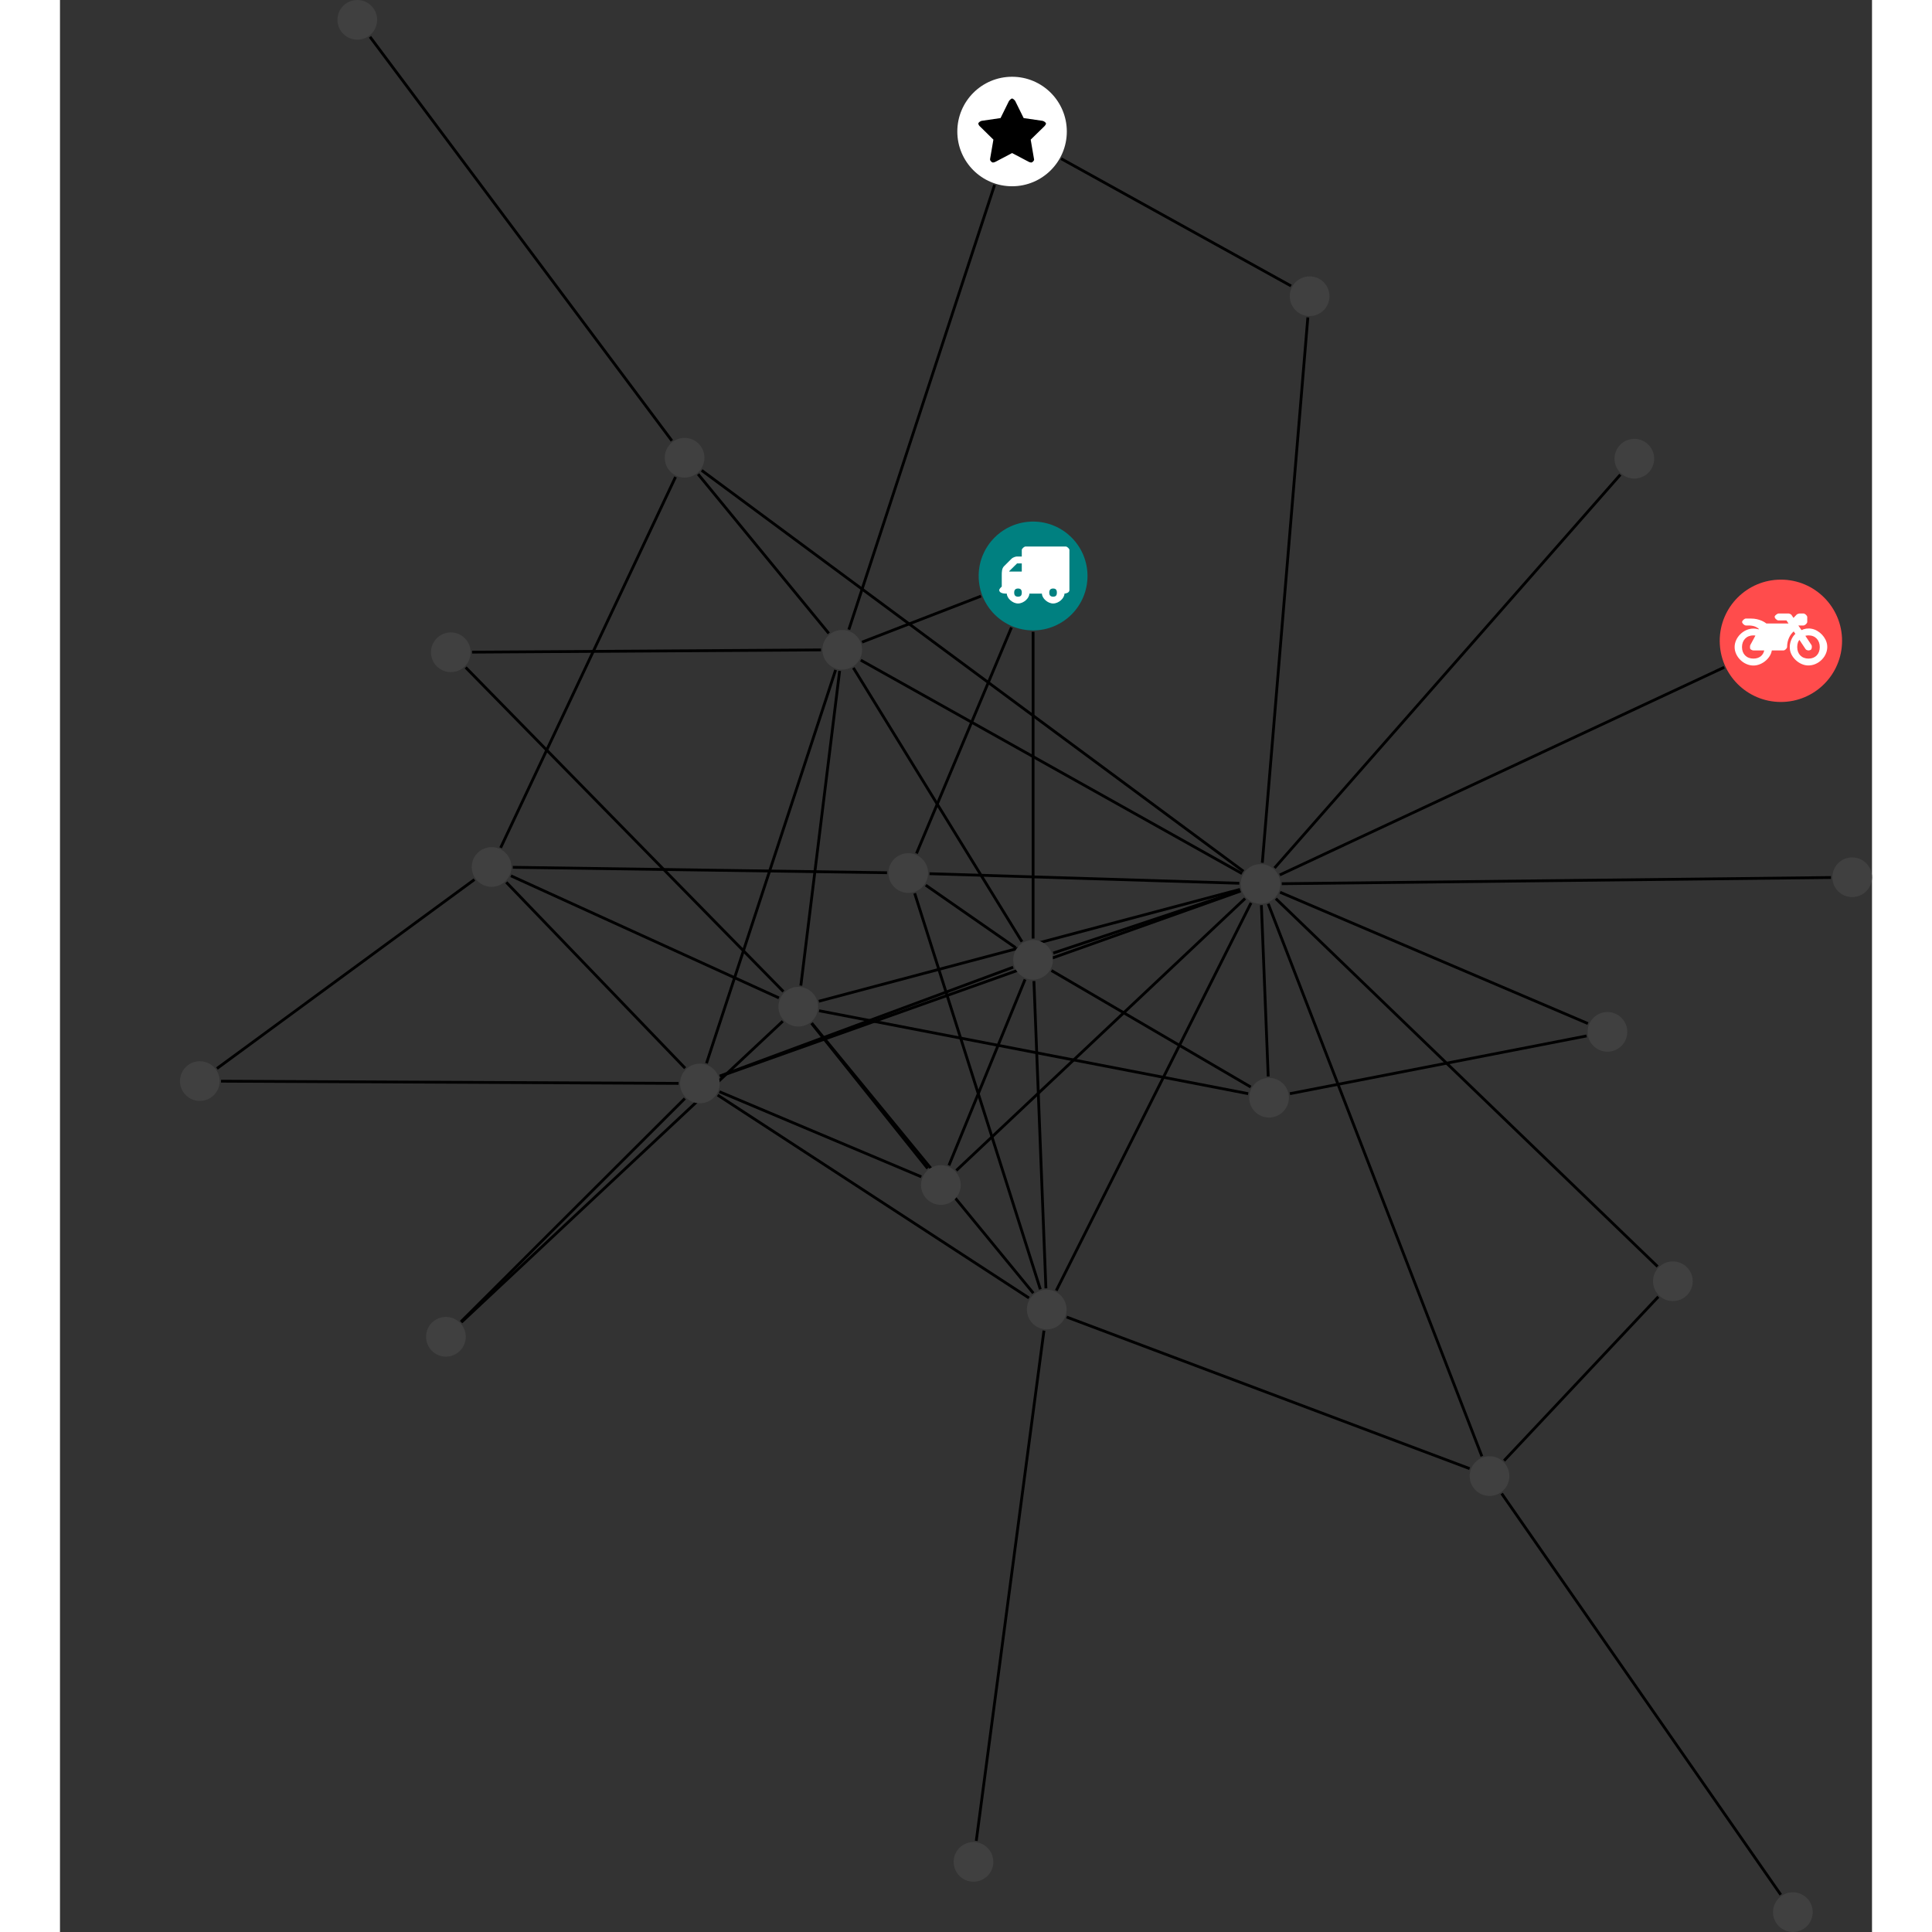 <?xml version="1.0" encoding="UTF-8"?>
<svg xmlns="http://www.w3.org/2000/svg" xmlns:xlink="http://www.w3.org/1999/xlink" width="274.384pt" height="274.384pt" viewBox="-17.041 0.000 257.344 274.384" version="1.1">
<rect x="-17.041" y="0.000" width="257.344" height="274.384" fill="#333333" stroke="none"/>
<defs>
<g>
<symbol overflow="visible" id="glyph0-0">
<path style="stroke:none;" d="M 1.422 -0.75 L 1.422 -7.922 L 3.562 -7.922 L 3.562 -0.891 L 1.422 -0.891 Z M 0.625 0 L 4.531 0 L 4.531 -8.812 L 0.438 -8.812 L 0.438 0 Z M 0.625 0 "/>
</symbol>
<symbol overflow="visible" id="glyph0-1">
<path style="stroke:none;" d="M 3.375 -0.844 C 3.375 -0.453 3.234 -0.266 2.844 -0.266 C 2.469 -0.266 2.297 -0.453 2.297 -0.844 C 2.297 -1.219 2.469 -1.422 2.844 -1.422 C 3.234 -1.422 3.375 -1.219 3.375 -0.844 Z M 1.594 -3.688 L 1.594 -3.859 C 1.594 -3.875 1.578 -3.875 1.594 -3.891 L 2.688 -4.969 C 2.703 -5 2.656 -4.984 2.688 -4.984 L 3.375 -4.984 L 3.375 -3.828 L 1.594 -3.828 Z M 8.359 -0.844 C 8.359 -0.453 8.219 -0.266 7.828 -0.266 C 7.453 -0.266 7.281 -0.453 7.281 -0.844 C 7.281 -1.219 7.453 -1.422 7.828 -1.422 C 8.219 -1.422 8.359 -1.219 8.359 -0.844 Z M 10.141 -6.891 C 10.141 -7.094 9.812 -7.391 9.609 -7.391 L 3.922 -7.391 C 3.719 -7.391 3.375 -7.094 3.375 -6.891 L 3.375 -5.969 L 2.672 -5.969 C 2.469 -5.969 2.078 -5.812 1.938 -5.672 L 0.844 -4.578 C 0.531 -4.266 0.531 -3.734 0.531 -3.328 L 0.531 -1.688 C 0.516 -1.688 0.172 -1.391 0.172 -1.203 C 0.172 -0.781 0.781 -0.703 1.062 -0.703 L 1.25 -0.703 C 1.25 -0.047 2.062 0.703 2.844 0.703 C 3.641 0.703 4.453 -0.047 4.453 -0.703 L 6.234 -0.703 C 6.234 -0.047 7.047 0.703 7.828 0.703 C 8.625 0.703 9.438 -0.047 9.438 -0.703 C 9.547 -0.703 10.141 -0.781 10.141 -1.203 Z M 10.141 -6.891 "/>
</symbol>
<symbol overflow="visible" id="glyph0-2">
<path style="stroke:none;" d="M 12.969 -2.906 C 12.844 -3.984 11.859 -5.016 10.781 -5.219 C 10.234 -5.328 9.703 -5.219 9.328 -5.031 L 8.875 -5.688 L 9.609 -5.688 C 9.812 -5.688 10.141 -5.984 10.141 -6.188 L 10.141 -6.891 C 10.141 -7.094 9.812 -7.391 9.609 -7.391 L 9.047 -7.391 C 8.969 -7.391 8.734 -7.312 8.656 -7.25 L 8.188 -6.766 L 7.891 -7.203 C 7.828 -7.281 7.594 -7.391 7.484 -7.391 L 6.078 -7.391 C 5.906 -7.391 5.547 -7.125 5.516 -6.953 C 5.484 -6.734 5.828 -6.406 6.047 -6.406 L 7.188 -6.406 L 7.484 -5.969 L 4.344 -5.969 C 4.141 -6.125 3.375 -6.672 2.141 -6.672 L 1.422 -6.672 C 1.219 -6.672 0.891 -6.375 0.891 -6.188 C 0.891 -5.984 1.219 -5.688 1.422 -5.688 L 1.781 -5.688 C 2.484 -5.688 2.906 -5.516 3.281 -5.188 L 3.25 -5.141 C 3.078 -5.188 2.797 -5.25 2.5 -5.25 C 1.109 -5.25 -0.172 -4 -0.172 -2.625 C -0.172 -1.25 1.109 0 2.5 0 C 3.75 0 4.953 -1.062 5.109 -2.141 L 6.766 -2.141 C 6.969 -2.141 7.281 -2.438 7.281 -2.625 C 7.281 -3.609 7.688 -4.391 8.219 -4.844 L 8.453 -4.5 C 7.969 -4.062 7.578 -3.203 7.672 -2.359 C 7.781 -1.172 8.969 -0.094 10.141 -0.016 C 11.703 0.094 13.156 -1.344 12.969 -2.906 Z M 2.5 -0.984 C 1.516 -0.984 0.875 -1.641 0.875 -2.625 C 0.875 -3.594 1.516 -4.281 2.5 -4.281 C 2.672 -4.281 2.844 -4.234 2.781 -4.25 L 2.047 -2.891 C 2 -2.781 2 -2.469 2.047 -2.359 C 2.125 -2.25 2.375 -2.141 2.5 -2.141 L 4.031 -2.141 C 3.891 -1.453 3.344 -0.984 2.5 -0.984 Z M 10.328 -0.984 C 9.344 -0.984 8.719 -1.641 8.719 -2.625 C 8.719 -3.109 8.859 -3.469 9.031 -3.641 L 9.906 -2.328 C 9.969 -2.219 10.203 -2.141 10.328 -2.141 C 10.391 -2.141 10.594 -2.188 10.641 -2.234 C 10.812 -2.344 10.844 -2.75 10.734 -2.922 L 9.875 -4.219 C 9.859 -4.219 10.094 -4.281 10.328 -4.281 C 11.297 -4.281 11.922 -3.594 11.922 -2.625 C 11.922 -1.641 11.297 -0.984 10.328 -0.984 Z M 10.328 -0.984 "/>
</symbol>
<symbol overflow="visible" id="glyph0-3">
<path style="stroke:none;" d="M 9.438 -5.078 C 9.438 -5.25 9.078 -5.453 8.938 -5.469 L 6.266 -5.859 L 5.078 -8.266 C 5.031 -8.375 4.75 -8.641 4.625 -8.641 C 4.5 -8.641 4.234 -8.375 4.172 -8.266 L 2.984 -5.859 L 0.312 -5.469 C 0.172 -5.453 -0.172 -5.25 -0.172 -5.078 C -0.172 -4.969 -0.062 -4.781 0.016 -4.719 L 1.969 -2.797 L 1.5 -0.062 C 1.5 -0.016 1.5 0.016 1.5 0.047 C 1.5 0.203 1.75 0.453 1.906 0.453 C 1.984 0.453 2.188 0.406 2.25 0.359 L 4.625 -0.891 L 7 0.359 C 7.062 0.406 7.266 0.453 7.344 0.453 C 7.5 0.453 7.75 0.203 7.75 0.047 C 7.75 0.016 7.75 -0.016 7.734 -0.062 L 7.266 -2.797 L 9.234 -4.719 C 9.297 -4.781 9.438 -4.969 9.438 -5.078 Z M 9.438 -5.078 "/>
</symbol>
</g>
<clipPath id="clip1">
  <path d="M 182 206 L 233 206 L 233 274.383 L 182 274.383 Z M 182 206 "/>
</clipPath>
<clipPath id="clip2">
  <path d="M 150 118 L 240.305 118 L 240.305 132 L 150 132 Z M 150 118 "/>
</clipPath>
<clipPath id="clip3">
  <path d="M 226 268 L 232 268 L 232 274.383 L 226 274.383 Z M 226 268 "/>
</clipPath>
<clipPath id="clip4">
  <path d="M 234 121 L 240.305 121 L 240.305 128 L 234 128 Z M 234 121 "/>
</clipPath>
</defs>
<g id="surface1">
<path style="fill:none;stroke-width:0.399;stroke-linecap:butt;stroke-linejoin:miter;stroke:rgb(0%,0%,0%);stroke-opacity:1;stroke-miterlimit:10;" d="M 0.001 -7.928 L 0.001 -51.491 " transform="matrix(1,0,0,-1,121.159,81.802)"/>
<path style="fill:none;stroke-width:0.399;stroke-linecap:butt;stroke-linejoin:miter;stroke:rgb(0%,0%,0%);stroke-opacity:1;stroke-miterlimit:10;" d="M -3.073 -7.311 L -16.557 -39.405 " transform="matrix(1,0,0,-1,121.159,81.802)"/>
<path style="fill:none;stroke-width:0.399;stroke-linecap:butt;stroke-linejoin:miter;stroke:rgb(0%,0%,0%);stroke-opacity:1;stroke-miterlimit:10;" d="M -7.397 -2.858 L -24.292 -9.393 " transform="matrix(1,0,0,-1,121.159,81.802)"/>
<path style="fill:none;stroke-width:0.399;stroke-linecap:butt;stroke-linejoin:miter;stroke:rgb(0%,0%,0%);stroke-opacity:1;stroke-miterlimit:10;" d="M 83.4 14.388 L 34.294 -41.468 " transform="matrix(1,0,0,-1,121.159,81.802)"/>
<path style="fill:none;stroke-width:0.399;stroke-linecap:butt;stroke-linejoin:miter;stroke:rgb(0%,0%,0%);stroke-opacity:1;stroke-miterlimit:10;" d="M 36.474 -73.522 L 78.607 -65.323 " transform="matrix(1,0,0,-1,121.159,81.802)"/>
<path style="fill:none;stroke-width:0.399;stroke-linecap:butt;stroke-linejoin:miter;stroke:rgb(0%,0%,0%);stroke-opacity:1;stroke-miterlimit:10;" d="M 30.904 -72.573 L 2.607 -56.034 " transform="matrix(1,0,0,-1,121.159,81.802)"/>
<path style="fill:none;stroke-width:0.399;stroke-linecap:butt;stroke-linejoin:miter;stroke:rgb(0%,0%,0%);stroke-opacity:1;stroke-miterlimit:10;" d="M 30.548 -73.522 L -30.389 -61.745 " transform="matrix(1,0,0,-1,121.159,81.802)"/>
<path style="fill:none;stroke-width:0.399;stroke-linecap:butt;stroke-linejoin:miter;stroke:rgb(0%,0%,0%);stroke-opacity:1;stroke-miterlimit:10;" d="M 33.392 -71.081 L 32.423 -46.749 " transform="matrix(1,0,0,-1,121.159,81.802)"/>
<path style="fill:none;stroke-width:0.399;stroke-linecap:butt;stroke-linejoin:miter;stroke:rgb(0%,0%,0%);stroke-opacity:1;stroke-miterlimit:10;" d="M 98.153 -12.968 L 35.036 -42.456 " transform="matrix(1,0,0,-1,121.159,81.802)"/>
<path style="fill:none;stroke-width:0.399;stroke-linecap:butt;stroke-linejoin:miter;stroke:rgb(0%,0%,0%);stroke-opacity:1;stroke-miterlimit:10;" d="M -8.069 -179.636 L 1.544 -107.171 " transform="matrix(1,0,0,-1,121.159,81.802)"/>
<path style="fill:none;stroke-width:0.399;stroke-linecap:butt;stroke-linejoin:miter;stroke:rgb(0%,0%,0%);stroke-opacity:1;stroke-miterlimit:10;" d="M 88.794 -102.362 L 66.892 -125.639 " transform="matrix(1,0,0,-1,121.159,81.802)"/>
<path style="fill:none;stroke-width:0.399;stroke-linecap:butt;stroke-linejoin:miter;stroke:rgb(0%,0%,0%);stroke-opacity:1;stroke-miterlimit:10;" d="M 88.689 -98.069 L 34.478 -45.827 " transform="matrix(1,0,0,-1,121.159,81.802)"/>
<path style="fill:none;stroke-width:0.399;stroke-linecap:butt;stroke-linejoin:miter;stroke:rgb(0%,0%,0%);stroke-opacity:1;stroke-miterlimit:10;" d="M -80.585 -12.987 L -35.464 -59.018 " transform="matrix(1,0,0,-1,121.159,81.802)"/>
<path style="fill:none;stroke-width:0.399;stroke-linecap:butt;stroke-linejoin:miter;stroke:rgb(0%,0%,0%);stroke-opacity:1;stroke-miterlimit:10;" d="M -79.679 -10.815 L -30.124 -10.499 " transform="matrix(1,0,0,-1,121.159,81.802)"/>
<path style="fill:none;stroke-width:0.399;stroke-linecap:butt;stroke-linejoin:miter;stroke:rgb(0%,0%,0%);stroke-opacity:1;stroke-miterlimit:10;" d="M 3.993 59.263 L 36.634 41.193 " transform="matrix(1,0,0,-1,121.159,81.802)"/>
<path style="fill:none;stroke-width:0.399;stroke-linecap:butt;stroke-linejoin:miter;stroke:rgb(0%,0%,0%);stroke-opacity:1;stroke-miterlimit:10;" d="M -5.468 55.544 L -26.167 -7.612 " transform="matrix(1,0,0,-1,121.159,81.802)"/>
<path style="fill:none;stroke-width:0.399;stroke-linecap:butt;stroke-linejoin:miter;stroke:rgb(0%,0%,0%);stroke-opacity:1;stroke-miterlimit:10;" d="M 39.021 36.724 L 32.556 -40.729 " transform="matrix(1,0,0,-1,121.159,81.802)"/>
<path style="fill:none;stroke-width:0.399;stroke-linecap:butt;stroke-linejoin:miter;stroke:rgb(0%,0%,0%);stroke-opacity:1;stroke-miterlimit:10;" d="M -81.194 -105.983 L -35.554 -63.233 " transform="matrix(1,0,0,-1,121.159,81.802)"/>
<path style="fill:none;stroke-width:0.399;stroke-linecap:butt;stroke-linejoin:miter;stroke:rgb(0%,0%,0%);stroke-opacity:1;stroke-miterlimit:10;" d="M -81.257 -105.917 L -49.46 -74.206 " transform="matrix(1,0,0,-1,121.159,81.802)"/>
<g clip-path="url(#clip1)" clip-rule="nonzero">
<path style="fill:none;stroke-width:0.399;stroke-linecap:butt;stroke-linejoin:miter;stroke:rgb(0%,0%,0%);stroke-opacity:1;stroke-miterlimit:10;" d="M 106.185 -187.288 L 66.548 -130.311 " transform="matrix(1,0,0,-1,121.159,81.802)"/>
</g>
<g clip-path="url(#clip2)" clip-rule="nonzero">
<path style="fill:none;stroke-width:0.399;stroke-linecap:butt;stroke-linejoin:miter;stroke:rgb(0%,0%,0%);stroke-opacity:1;stroke-miterlimit:10;" d="M 113.31 -42.823 L 35.321 -43.702 " transform="matrix(1,0,0,-1,121.159,81.802)"/>
</g>
<path style="fill:none;stroke-width:0.399;stroke-linecap:butt;stroke-linejoin:miter;stroke:rgb(0%,0%,0%);stroke-opacity:1;stroke-miterlimit:10;" d="M 78.794 -63.561 L 35.079 -44.917 " transform="matrix(1,0,0,-1,121.159,81.802)"/>
<path style="fill:none;stroke-width:0.399;stroke-linecap:butt;stroke-linejoin:miter;stroke:rgb(0%,0%,0%);stroke-opacity:1;stroke-miterlimit:10;" d="M 61.997 -126.772 L 4.767 -105.245 " transform="matrix(1,0,0,-1,121.159,81.802)"/>
<path style="fill:none;stroke-width:0.399;stroke-linecap:butt;stroke-linejoin:miter;stroke:rgb(0%,0%,0%);stroke-opacity:1;stroke-miterlimit:10;" d="M 63.736 -125.022 L 33.392 -46.55 " transform="matrix(1,0,0,-1,121.159,81.802)"/>
<path style="fill:none;stroke-width:0.399;stroke-linecap:butt;stroke-linejoin:miter;stroke:rgb(0%,0%,0%);stroke-opacity:1;stroke-miterlimit:10;" d="M -1.143 -57.303 L -11.952 -83.706 " transform="matrix(1,0,0,-1,121.159,81.802)"/>
<path style="fill:none;stroke-width:0.399;stroke-linecap:butt;stroke-linejoin:miter;stroke:rgb(0%,0%,0%);stroke-opacity:1;stroke-miterlimit:10;" d="M 0.118 -57.526 L 1.821 -101.167 " transform="matrix(1,0,0,-1,121.159,81.802)"/>
<path style="fill:none;stroke-width:0.399;stroke-linecap:butt;stroke-linejoin:miter;stroke:rgb(0%,0%,0%);stroke-opacity:1;stroke-miterlimit:10;" d="M -2.479 -52.788 L -15.249 -43.909 " transform="matrix(1,0,0,-1,121.159,81.802)"/>
<path style="fill:none;stroke-width:0.399;stroke-linecap:butt;stroke-linejoin:miter;stroke:rgb(0%,0%,0%);stroke-opacity:1;stroke-miterlimit:10;" d="M -2.831 -55.561 L -44.495 -71.022 " transform="matrix(1,0,0,-1,121.159,81.802)"/>
<path style="fill:none;stroke-width:0.399;stroke-linecap:butt;stroke-linejoin:miter;stroke:rgb(0%,0%,0%);stroke-opacity:1;stroke-miterlimit:10;" d="M -1.581 -51.94 L -25.522 -13.05 " transform="matrix(1,0,0,-1,121.159,81.802)"/>
<path style="fill:none;stroke-width:0.399;stroke-linecap:butt;stroke-linejoin:miter;stroke:rgb(0%,0%,0%);stroke-opacity:1;stroke-miterlimit:10;" d="M 2.864 -53.553 L 29.439 -44.69 " transform="matrix(1,0,0,-1,121.159,81.802)"/>
<path style="fill:none;stroke-width:0.399;stroke-linecap:butt;stroke-linejoin:miter;stroke:rgb(0%,0%,0%);stroke-opacity:1;stroke-miterlimit:10;" d="M -14.979 -84.143 L -31.468 -63.526 " transform="matrix(1,0,0,-1,121.159,81.802)"/>
<path style="fill:none;stroke-width:0.399;stroke-linecap:butt;stroke-linejoin:miter;stroke:rgb(0%,0%,0%);stroke-opacity:1;stroke-miterlimit:10;" d="M -15.878 -85.327 L -44.542 -73.245 " transform="matrix(1,0,0,-1,121.159,81.802)"/>
<path style="fill:none;stroke-width:0.399;stroke-linecap:butt;stroke-linejoin:miter;stroke:rgb(0%,0%,0%);stroke-opacity:1;stroke-miterlimit:10;" d="M -10.901 -84.428 L 30.107 -45.803 " transform="matrix(1,0,0,-1,121.159,81.802)"/>
<path style="fill:none;stroke-width:0.399;stroke-linecap:butt;stroke-linejoin:miter;stroke:rgb(0%,0%,0%);stroke-opacity:1;stroke-miterlimit:10;" d="M -51.3 19.208 L -94.171 76.568 " transform="matrix(1,0,0,-1,121.159,81.802)"/>
<path style="fill:none;stroke-width:0.399;stroke-linecap:butt;stroke-linejoin:miter;stroke:rgb(0%,0%,0%);stroke-opacity:1;stroke-miterlimit:10;" d="M -50.78 14.064 L -75.62 -38.6 " transform="matrix(1,0,0,-1,121.159,81.802)"/>
<path style="fill:none;stroke-width:0.399;stroke-linecap:butt;stroke-linejoin:miter;stroke:rgb(0%,0%,0%);stroke-opacity:1;stroke-miterlimit:10;" d="M -47.577 14.462 L -29.018 -8.147 " transform="matrix(1,0,0,-1,121.159,81.802)"/>
<path style="fill:none;stroke-width:0.399;stroke-linecap:butt;stroke-linejoin:miter;stroke:rgb(0%,0%,0%);stroke-opacity:1;stroke-miterlimit:10;" d="M -47.065 14.997 L 29.876 -41.94 " transform="matrix(1,0,0,-1,121.159,81.802)"/>
<path style="fill:none;stroke-width:0.399;stroke-linecap:butt;stroke-linejoin:miter;stroke:rgb(0%,0%,0%);stroke-opacity:1;stroke-miterlimit:10;" d="M -115.909 -69.948 L -79.339 -43.112 " transform="matrix(1,0,0,-1,121.159,81.802)"/>
<path style="fill:none;stroke-width:0.399;stroke-linecap:butt;stroke-linejoin:miter;stroke:rgb(0%,0%,0%);stroke-opacity:1;stroke-miterlimit:10;" d="M -115.327 -71.749 L -50.343 -72.061 " transform="matrix(1,0,0,-1,121.159,81.802)"/>
<path style="fill:none;stroke-width:0.399;stroke-linecap:butt;stroke-linejoin:miter;stroke:rgb(0%,0%,0%);stroke-opacity:1;stroke-miterlimit:10;" d="M 1.028 -101.303 L -16.815 -45.065 " transform="matrix(1,0,0,-1,121.159,81.802)"/>
<path style="fill:none;stroke-width:0.399;stroke-linecap:butt;stroke-linejoin:miter;stroke:rgb(0%,0%,0%);stroke-opacity:1;stroke-miterlimit:10;" d="M 0.029 -101.85 L -31.436 -63.503 " transform="matrix(1,0,0,-1,121.159,81.802)"/>
<path style="fill:none;stroke-width:0.399;stroke-linecap:butt;stroke-linejoin:miter;stroke:rgb(0%,0%,0%);stroke-opacity:1;stroke-miterlimit:10;" d="M -0.589 -102.534 L -44.796 -73.721 " transform="matrix(1,0,0,-1,121.159,81.802)"/>
<path style="fill:none;stroke-width:0.399;stroke-linecap:butt;stroke-linejoin:miter;stroke:rgb(0%,0%,0%);stroke-opacity:1;stroke-miterlimit:10;" d="M 3.294 -101.483 L 30.95 -46.432 " transform="matrix(1,0,0,-1,121.159,81.802)"/>
<path style="fill:none;stroke-width:0.399;stroke-linecap:butt;stroke-linejoin:miter;stroke:rgb(0%,0%,0%);stroke-opacity:1;stroke-miterlimit:10;" d="M -73.889 -41.374 L -20.745 -42.143 " transform="matrix(1,0,0,-1,121.159,81.802)"/>
<path style="fill:none;stroke-width:0.399;stroke-linecap:butt;stroke-linejoin:miter;stroke:rgb(0%,0%,0%);stroke-opacity:1;stroke-miterlimit:10;" d="M -74.159 -42.581 L -36.096 -59.921 " transform="matrix(1,0,0,-1,121.159,81.802)"/>
<path style="fill:none;stroke-width:0.399;stroke-linecap:butt;stroke-linejoin:miter;stroke:rgb(0%,0%,0%);stroke-opacity:1;stroke-miterlimit:10;" d="M -74.815 -43.503 L -49.417 -69.901 " transform="matrix(1,0,0,-1,121.159,81.802)"/>
<path style="fill:none;stroke-width:0.399;stroke-linecap:butt;stroke-linejoin:miter;stroke:rgb(0%,0%,0%);stroke-opacity:1;stroke-miterlimit:10;" d="M -14.71 -42.28 L 29.286 -43.639 " transform="matrix(1,0,0,-1,121.159,81.802)"/>
<path style="fill:none;stroke-width:0.399;stroke-linecap:butt;stroke-linejoin:miter;stroke:rgb(0%,0%,0%);stroke-opacity:1;stroke-miterlimit:10;" d="M -32.983 -58.175 L -27.475 -13.475 " transform="matrix(1,0,0,-1,121.159,81.802)"/>
<path style="fill:none;stroke-width:0.399;stroke-linecap:butt;stroke-linejoin:miter;stroke:rgb(0%,0%,0%);stroke-opacity:1;stroke-miterlimit:10;" d="M -30.432 -60.397 L 29.388 -44.511 " transform="matrix(1,0,0,-1,121.159,81.802)"/>
<path style="fill:none;stroke-width:0.399;stroke-linecap:butt;stroke-linejoin:miter;stroke:rgb(0%,0%,0%);stroke-opacity:1;stroke-miterlimit:10;" d="M -46.382 -69.206 L -28.046 -13.346 " transform="matrix(1,0,0,-1,121.159,81.802)"/>
<path style="fill:none;stroke-width:0.399;stroke-linecap:butt;stroke-linejoin:miter;stroke:rgb(0%,0%,0%);stroke-opacity:1;stroke-miterlimit:10;" d="M -44.479 -71.061 L 29.462 -44.745 " transform="matrix(1,0,0,-1,121.159,81.802)"/>
<path style="fill:none;stroke-width:0.399;stroke-linecap:butt;stroke-linejoin:miter;stroke:rgb(0%,0%,0%);stroke-opacity:1;stroke-miterlimit:10;" d="M -24.471 -11.956 L 29.669 -42.261 " transform="matrix(1,0,0,-1,121.159,81.802)"/>
<path style=" stroke:none;fill-rule:nonzero;fill:rgb(0%,50%,50%);fill-opacity:1;" d="M 128.887 81.801 C 128.887 77.535 125.426 74.074 121.16 74.074 C 116.891 74.074 113.43 77.535 113.43 81.801 C 113.43 86.07 116.891 89.531 121.16 89.531 C 125.426 89.531 128.887 86.07 128.887 81.801 Z M 128.887 81.801 "/>
<g style="fill:rgb(100%,100%,100%);fill-opacity:1;">
  <use xlink:href="#glyph0-1" x="116.178" y="85.005"/>
</g>
<path style=" stroke:none;fill-rule:nonzero;fill:rgb(25%,25%,25%);fill-opacity:1;" d="M 209.367 65.148 C 209.367 63.59 208.105 62.328 206.551 62.328 C 204.996 62.328 203.734 63.59 203.734 65.148 C 203.734 66.703 204.996 67.965 206.551 67.965 C 208.105 67.965 209.367 66.703 209.367 65.148 Z M 209.367 65.148 "/>
<path style=" stroke:none;fill-rule:nonzero;fill:rgb(25%,25%,25%);fill-opacity:1;" d="M 157.488 155.898 C 157.488 154.34 156.227 153.078 154.668 153.078 C 153.113 153.078 151.852 154.34 151.852 155.898 C 151.852 157.453 153.113 158.715 154.668 158.715 C 156.227 158.715 157.488 157.453 157.488 155.898 Z M 157.488 155.898 "/>
<path style=" stroke:none;fill-rule:nonzero;fill:rgb(100%,29.999%,29.999%);fill-opacity:1;" d="M 236.051 91.008 C 236.051 86.211 232.16 82.32 227.363 82.32 C 222.566 82.32 218.676 86.211 218.676 91.008 C 218.676 95.805 222.566 99.695 227.363 99.695 C 232.16 99.695 236.051 95.805 236.051 91.008 Z M 236.051 91.008 "/>
<g style="fill:rgb(100%,100%,100%);fill-opacity:1;">
  <use xlink:href="#glyph0-2" x="220.963" y="94.519"/>
</g>
<path style=" stroke:none;fill-rule:nonzero;fill:rgb(25%,25%,25%);fill-opacity:1;" d="M 115.512 264.426 C 115.512 262.871 114.25 261.609 112.691 261.609 C 111.137 261.609 109.875 262.871 109.875 264.426 C 109.875 265.98 111.137 267.242 112.691 267.242 C 114.25 267.242 115.512 265.98 115.512 264.426 Z M 115.512 264.426 "/>
<path style=" stroke:none;fill-rule:nonzero;fill:rgb(25%,25%,25%);fill-opacity:1;" d="M 214.84 181.965 C 214.84 180.41 213.578 179.148 212.02 179.148 C 210.465 179.148 209.203 180.41 209.203 181.965 C 209.203 183.52 210.465 184.781 212.02 184.781 C 213.578 184.781 214.84 183.52 214.84 181.965 Z M 214.84 181.965 "/>
<path style=" stroke:none;fill-rule:nonzero;fill:rgb(25%,25%,25%);fill-opacity:1;" d="M 41.281 92.637 C 41.281 91.078 40.02 89.816 38.465 89.816 C 36.906 89.816 35.645 91.078 35.645 92.637 C 35.645 94.191 36.906 95.453 38.465 95.453 C 40.02 95.453 41.281 94.191 41.281 92.637 Z M 41.281 92.637 "/>
<path style=" stroke:none;fill-rule:nonzero;fill:rgb(100%,100%,100%);fill-opacity:1;" d="M 125.949 18.68 C 125.949 14.383 122.469 10.902 118.176 10.902 C 113.879 10.902 110.398 14.383 110.398 18.68 C 110.398 22.973 113.879 26.453 118.176 26.453 C 122.469 26.453 125.949 22.973 125.949 18.68 Z M 125.949 18.68 "/>
<g style="fill:rgb(0%,0%,0%);fill-opacity:1;">
  <use xlink:href="#glyph0-3" x="113.553" y="22.628"/>
</g>
<path style=" stroke:none;fill-rule:nonzero;fill:rgb(25%,25%,25%);fill-opacity:1;" d="M 163.25 42.07 C 163.25 40.516 161.988 39.254 160.43 39.254 C 158.875 39.254 157.613 40.516 157.613 42.07 C 157.613 43.629 158.875 44.891 160.43 44.891 C 161.988 44.891 163.25 43.629 163.25 42.07 Z M 163.25 42.07 "/>
<path style=" stroke:none;fill-rule:nonzero;fill:rgb(25%,25%,25%);fill-opacity:1;" d="M 40.586 189.848 C 40.586 188.293 39.324 187.031 37.766 187.031 C 36.211 187.031 34.949 188.293 34.949 189.848 C 34.949 191.406 36.211 192.668 37.766 192.668 C 39.324 192.668 40.586 191.406 40.586 189.848 Z M 40.586 189.848 "/>
<g clip-path="url(#clip3)" clip-rule="nonzero">
<path style=" stroke:none;fill-rule:nonzero;fill:rgb(25%,25%,25%);fill-opacity:1;" d="M 231.883 271.566 C 231.883 270.008 230.621 268.746 229.066 268.746 C 227.508 268.746 226.246 270.008 226.246 271.566 C 226.246 273.121 227.508 274.383 229.066 274.383 C 230.621 274.383 231.883 273.121 231.883 271.566 Z M 231.883 271.566 "/>
</g>
<g clip-path="url(#clip4)" clip-rule="nonzero">
<path style=" stroke:none;fill-rule:nonzero;fill:rgb(25%,25%,25%);fill-opacity:1;" d="M 240.305 124.59 C 240.305 123.031 239.043 121.77 237.484 121.77 C 235.93 121.77 234.668 123.031 234.668 124.59 C 234.668 126.145 235.93 127.406 237.484 127.406 C 239.043 127.406 240.305 126.145 240.305 124.59 Z M 240.305 124.59 "/>
</g>
<path style=" stroke:none;fill-rule:nonzero;fill:rgb(25%,25%,25%);fill-opacity:1;" d="M 205.547 146.547 C 205.547 144.992 204.285 143.73 202.727 143.73 C 201.172 143.73 199.91 144.992 199.91 146.547 C 199.91 148.102 201.172 149.363 202.727 149.363 C 204.285 149.363 205.547 148.102 205.547 146.547 Z M 205.547 146.547 "/>
<path style=" stroke:none;fill-rule:nonzero;fill:rgb(25%,25%,25%);fill-opacity:1;" d="M 188.801 209.637 C 188.801 208.078 187.539 206.816 185.98 206.816 C 184.426 206.816 183.164 208.078 183.164 209.637 C 183.164 211.191 184.426 212.453 185.98 212.453 C 187.539 212.453 188.801 211.191 188.801 209.637 Z M 188.801 209.637 "/>
<path style=" stroke:none;fill-rule:nonzero;fill:rgb(25%,25%,25%);fill-opacity:1;" d="M 123.977 136.312 C 123.977 134.754 122.715 133.492 121.16 133.492 C 119.602 133.492 118.34 134.754 118.34 136.312 C 118.34 137.867 119.602 139.129 121.16 139.129 C 122.715 139.129 123.977 137.867 123.977 136.312 Z M 123.977 136.312 "/>
<path style=" stroke:none;fill-rule:nonzero;fill:rgb(25%,25%,25%);fill-opacity:1;" d="M 110.883 168.301 C 110.883 166.742 109.621 165.48 108.062 165.48 C 106.508 165.48 105.246 166.742 105.246 168.301 C 105.246 169.855 106.508 171.117 108.062 171.117 C 109.621 171.117 110.883 169.855 110.883 168.301 Z M 110.883 168.301 "/>
<path style=" stroke:none;fill-rule:nonzero;fill:rgb(25%,25%,25%);fill-opacity:1;" d="M 74.484 65.012 C 74.484 63.453 73.223 62.191 71.668 62.191 C 70.109 62.191 68.848 63.453 68.848 65.012 C 68.848 66.566 70.109 67.828 71.668 67.828 C 73.223 67.828 74.484 66.566 74.484 65.012 Z M 74.484 65.012 "/>
<path style=" stroke:none;fill-rule:nonzero;fill:rgb(25%,25%,25%);fill-opacity:1;" d="M 5.637 153.535 C 5.637 151.98 4.375 150.719 2.816 150.719 C 1.262 150.719 0 151.98 0 153.535 C 0 155.094 1.262 156.355 2.816 156.355 C 4.375 156.355 5.637 155.094 5.637 153.535 Z M 5.637 153.535 "/>
<path style=" stroke:none;fill-rule:nonzero;fill:rgb(25%,25%,25%);fill-opacity:1;" d="M 28 2.816 C 28 1.262 26.738 0 25.184 0 C 23.625 0 22.363 1.262 22.363 2.816 C 22.363 4.375 23.625 5.637 25.184 5.637 C 26.738 5.637 28 4.375 28 2.816 Z M 28 2.816 "/>
<path style=" stroke:none;fill-rule:nonzero;fill:rgb(25%,25%,25%);fill-opacity:1;" d="M 125.918 185.98 C 125.918 184.426 124.656 183.164 123.102 183.164 C 121.543 183.164 120.281 184.426 120.281 185.98 C 120.281 187.539 121.543 188.801 123.102 188.801 C 124.656 188.801 125.918 187.539 125.918 185.98 Z M 125.918 185.98 "/>
<path style=" stroke:none;fill-rule:nonzero;fill:rgb(25%,25%,25%);fill-opacity:1;" d="M 47.07 123.129 C 47.07 121.574 45.809 120.312 44.254 120.312 C 42.695 120.312 41.434 121.574 41.434 123.129 C 41.434 124.688 42.695 125.949 44.254 125.949 C 45.809 125.949 47.07 124.688 47.07 123.129 Z M 47.07 123.129 "/>
<path style=" stroke:none;fill-rule:nonzero;fill:rgb(25%,25%,25%);fill-opacity:1;" d="M 106.25 123.988 C 106.25 122.434 104.988 121.172 103.434 121.172 C 101.875 121.172 100.613 122.434 100.613 123.988 C 100.613 125.547 101.875 126.809 103.434 126.809 C 104.988 126.809 106.25 125.547 106.25 123.988 Z M 106.25 123.988 "/>
<path style=" stroke:none;fill-rule:nonzero;fill:rgb(25%,25%,25%);fill-opacity:1;" d="M 90.629 142.973 C 90.629 141.414 89.367 140.152 87.809 140.152 C 86.254 140.152 84.992 141.414 84.992 142.973 C 84.992 144.527 86.254 145.789 87.809 145.789 C 89.367 145.789 90.629 144.527 90.629 142.973 Z M 90.629 142.973 "/>
<path style=" stroke:none;fill-rule:nonzero;fill:rgb(25%,25%,25%);fill-opacity:1;" d="M 76.652 153.875 C 76.652 152.32 75.391 151.059 73.836 151.059 C 72.277 151.059 71.016 152.32 71.016 153.875 C 71.016 155.43 72.277 156.691 73.836 156.691 C 75.391 156.691 76.652 155.43 76.652 153.875 Z M 76.652 153.875 "/>
<path style=" stroke:none;fill-rule:nonzero;fill:rgb(25%,25%,25%);fill-opacity:1;" d="M 96.871 92.281 C 96.871 90.727 95.609 89.465 94.055 89.465 C 92.496 89.465 91.234 90.727 91.234 92.281 C 91.234 93.84 92.496 95.102 94.055 95.102 C 95.609 95.102 96.871 93.84 96.871 92.281 Z M 96.871 92.281 "/>
<path style=" stroke:none;fill-rule:nonzero;fill:rgb(25%,25%,25%);fill-opacity:1;" d="M 156.281 125.535 C 156.281 123.98 155.02 122.719 153.461 122.719 C 151.906 122.719 150.645 123.98 150.645 125.535 C 150.645 127.094 151.906 128.355 153.461 128.355 C 155.02 128.355 156.281 127.094 156.281 125.535 Z M 156.281 125.535 "/>
</g>
</svg>
